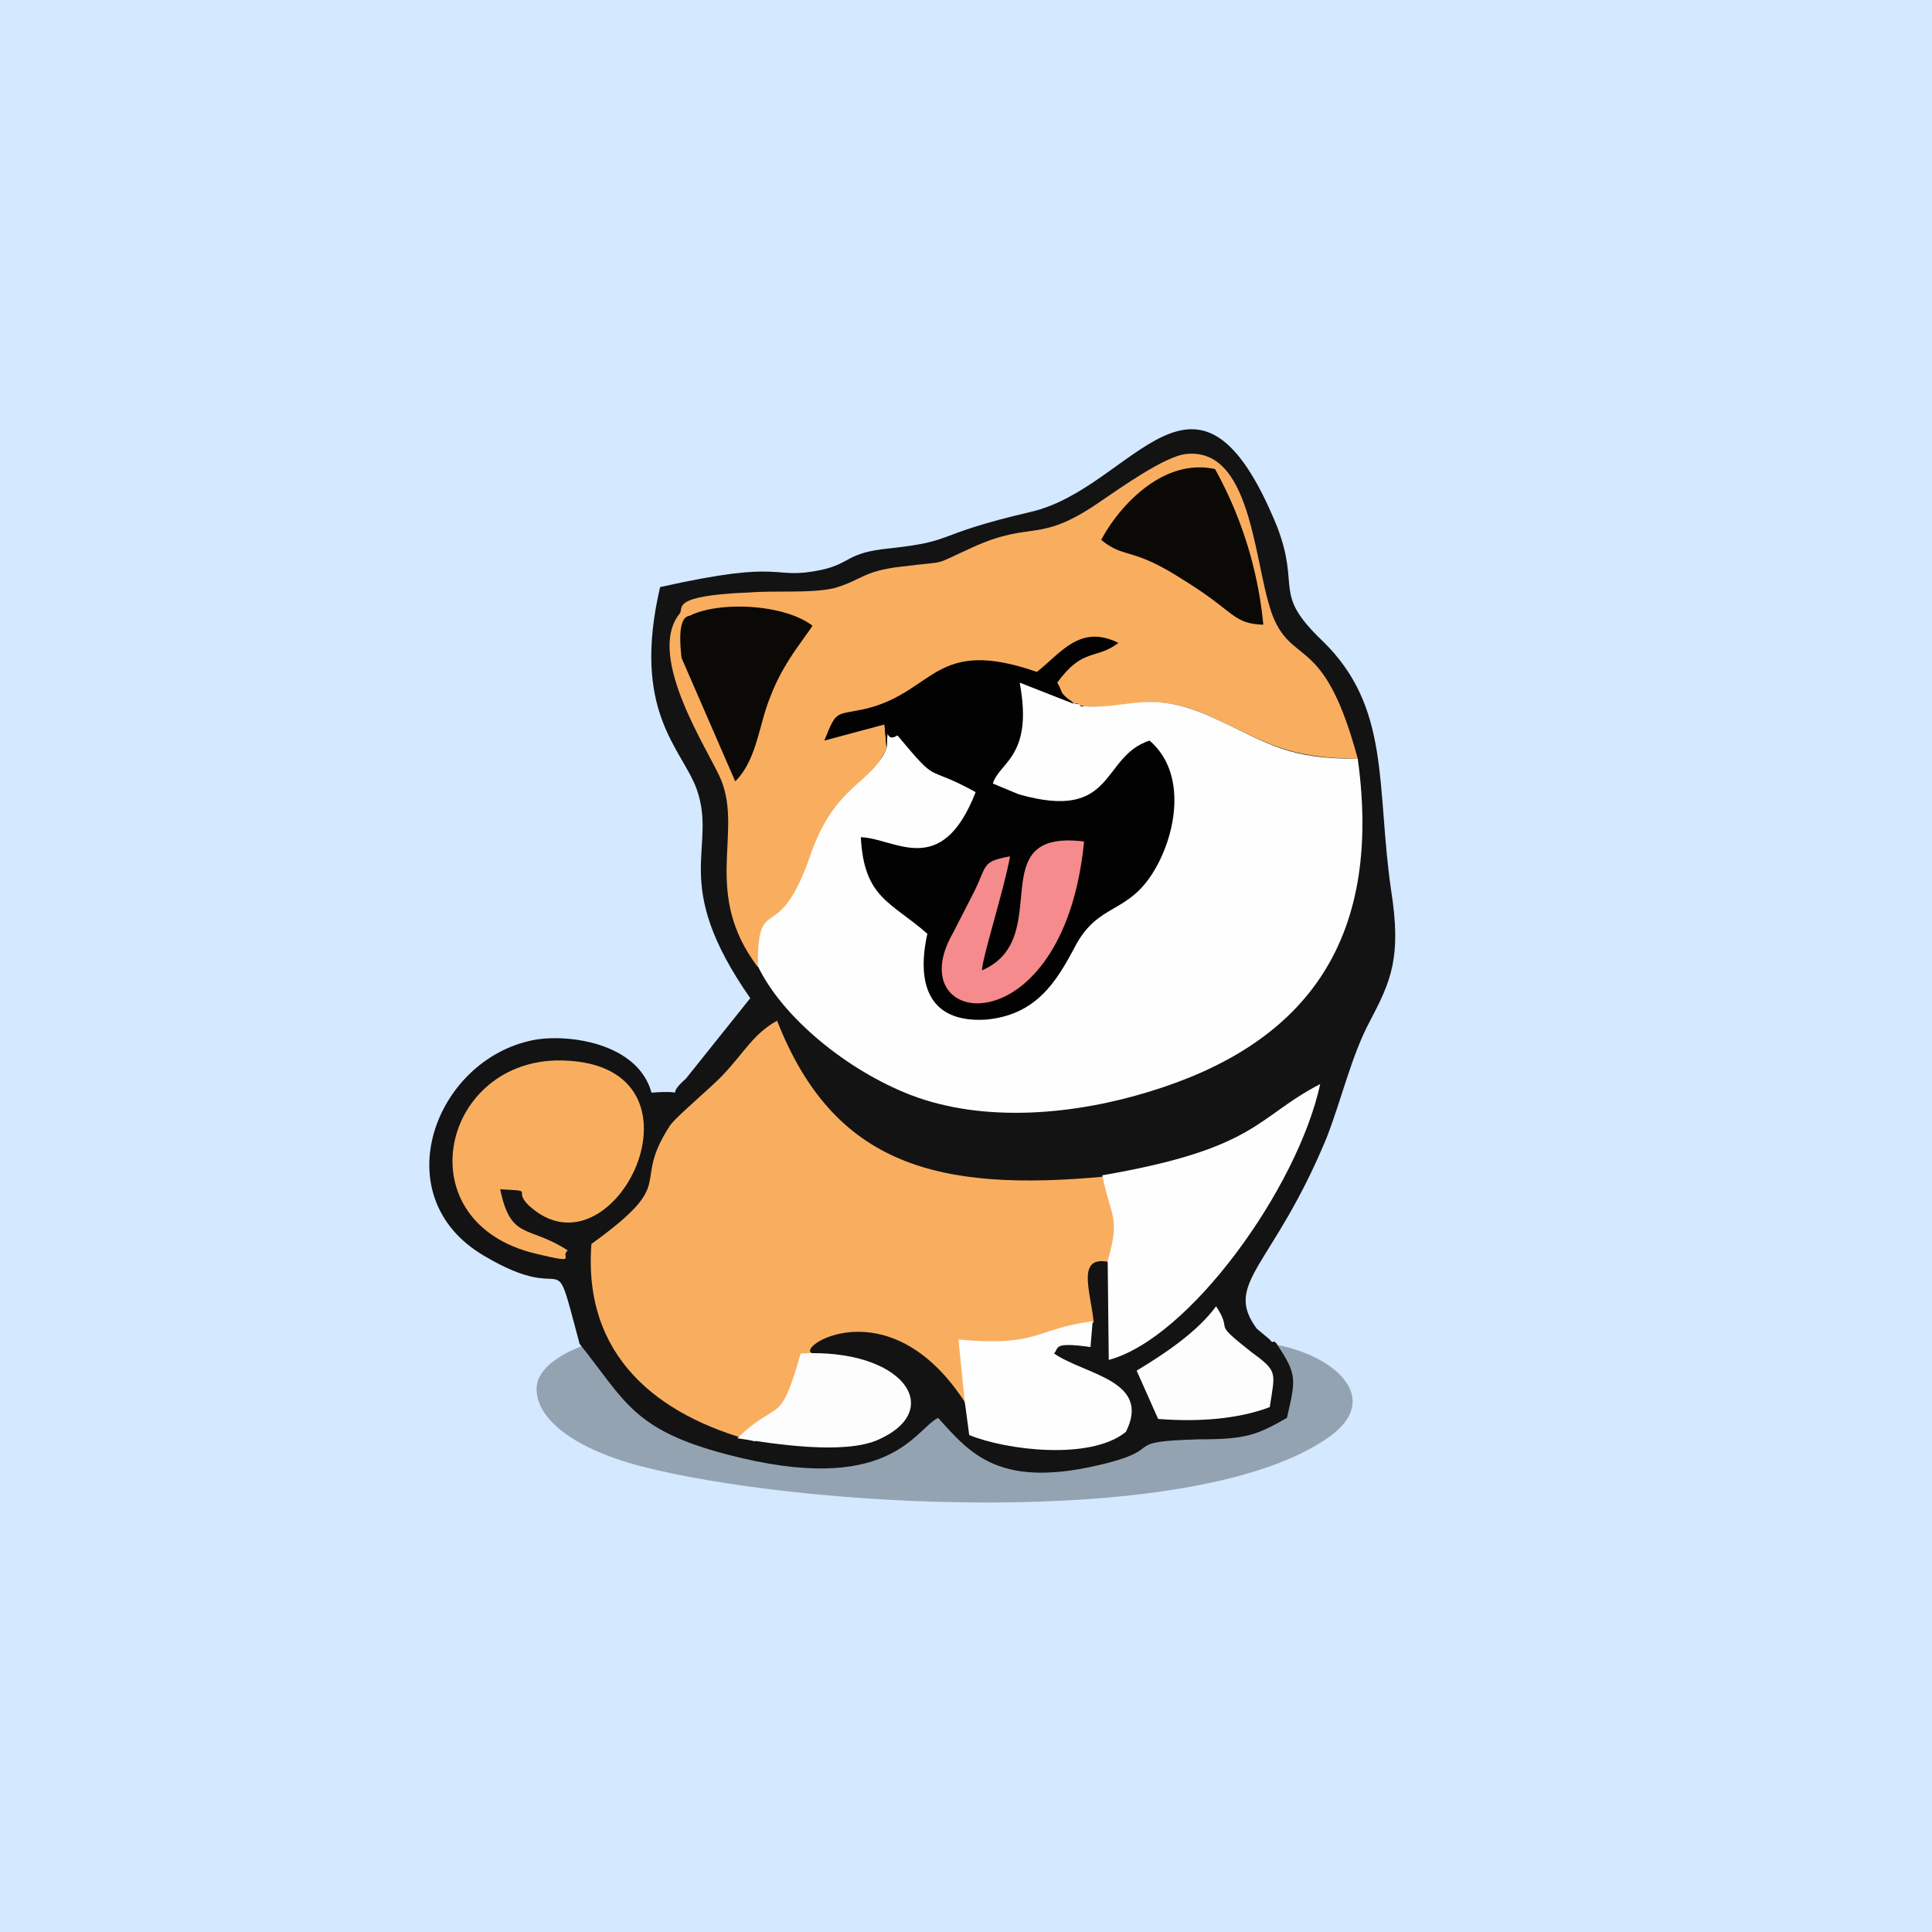 <!-- by TradingView --><svg width="18" height="18" viewBox="0 0 18 18" xmlns="http://www.w3.org/2000/svg"><path fill="#D4E8FF" d="M0 0h18v18H0z"/><path d="M11.9 12.53c-.54 1.02-4.59.35-6.42-.01-.32.11-.47.26-.48.4-.02.28.32.57.97.74 1.46.38 5.06.6 6.35-.23.6-.37.14-.79-.42-.9Z" fill="#94A3B2"/><path d="M5.4 12.52c.43.54.5.8 1.37 1.03 1.52.4 1.75-.23 1.97-.34.3.33.57.68 1.58.42.54-.14.12-.2.85-.22.44 0 .54-.04.82-.2.08-.35.1-.4-.09-.68 0-.01-.03-.04-.04-.03 0 .02-.03-.02-.03-.02l-.12-.1c-.32-.43.15-.57.65-1.78.14-.36.23-.76.4-1.08.2-.38.3-.6.2-1.23-.14-.97 0-1.7-.64-2.32-.47-.45-.2-.48-.42-1.06-.75-1.84-1.33-.36-2.3-.14-.94.22-.67.27-1.32.34-.4.04-.35.14-.63.2-.48.1-.3-.11-1.5.16-.27 1.16.2 1.5.34 1.88.2.56-.26.86.5 1.95l-.6.75c-.23.2.07.1-.32.13-.13-.47-.79-.55-1.1-.49-.92.18-1.4 1.46-.46 2.01.84.5.62-.19.89.82Z" fill="#131314"/><path d="M7.06 9c.1-.07 1.17-1.95 1.2-2.03l-.02-.23c.53.01.5-1 1.77-.19.02.01.04 0 .05.02l.04.01c.44.04.63-.17 1.23.12.5.23.66.36 1.32.37-.3-1.12-.58-.88-.77-1.28-.2-.42-.18-1.63-.83-1.56-.2.02-.63.33-.78.43-.6.42-.64.18-1.21.44-.4.18-.19.12-.67.18-.35.04-.37.13-.62.2-.22.05-.53.02-.79.04-.76.03-.6.15-.65.2-.32.4.29 1.3.39 1.55.2.5-.18 1.05.34 1.74Z" fill="#F9AE5F"/><path d="M8.26 6.97c-.13.33-.47.33-.7.97-.31.92-.5.34-.5 1.06.23.48.83.97 1.42 1.2.7.27 1.55.18 2.23-.03 1.41-.43 2.18-1.36 1.94-3.1-.66 0-.82-.14-1.32-.37-.61-.29-.8-.09-1.23-.12 0 0-.03.01-.04-.01 0-.02-.03 0-.05-.02l-.51-.2c0 .04-.13 1-1.14.5-.12.09-.08-.15-.1.12Z" fill="#FEFEFE"/><path d="M7.03 13.43c.4-.38.36-.13.55-.82-.22-.03.7-.66 1.42.47-.02-.63.5-.46 1.19-.76-.03-.3-.18-.66.19-.55.11-.41.01-.42-.07-.81-1.57.15-2.54-.1-3.07-1.45-.22.12-.31.3-.5.5-.11.12-.45.4-.5.48-.37.57.1.5-.73 1.1-.08 1.05.62 1.6 1.52 1.84Z" fill="#F9AE5F"/><path d="M8.26 6.97c.02-.27-.02-.04.1-.12.4.48.24.26.73.53-.32.82-.75.43-1.07.42.03.57.28.6.62.9-.1.45 0 .83.54.8.47-.04.66-.35.83-.67.22-.43.5-.3.75-.73.2-.34.3-.9-.05-1.2-.46.15-.31.76-1.22.5l-.24-.1c.06-.2.38-.25.25-.94l.51.2c-.16-.13-.09-.08-.16-.2.24-.33.36-.21.57-.37-.36-.18-.54.1-.76.27-.95-.33-.95.18-1.58.34-.3.07-.28 0-.4.3l.56-.15.02.22Z" fill="#020202"/><path d="M10.27 10.95c.08.4.17.38.05.8l.01.92c.75-.2 1.76-1.6 1.97-2.57-.6.31-.58.6-2.03.85Z" fill="#FEFEFE"/><path d="M4.66 11.08c.36.02.08 0 .3.18.8.66 1.76-1.4.22-1.38-1.08.03-1.4 1.51-.19 1.8.42.1.22.03.3-.03-.37-.24-.53-.09-.63-.57Z" fill="#F9AE5F"/><path d="m8.99 13.07.04.3c.34.14 1.13.24 1.46-.03.24-.48-.38-.53-.67-.73.05-.05-.02-.11.34-.06l.02-.24c-.54.07-.5.24-1.25.17l.06.6Z" fill="#FEFEFE"/><path d="M9.4 7.98c-.25.05-.2.07-.32.32l-.2.39c-.52.9 1.03 1.1 1.22-.85-.97-.12-.26.9-.95 1.2-.01-.08.21-.77.26-1.06Z" fill="#F58B8C"/><path d="M6.87 13.4c.33.05 1 .16 1.32.01.62-.28.22-.85-.73-.8-.2.7-.2.41-.59.79ZM10.79 13.22c.38.03.75 0 1.04-.11.05-.33.08-.33-.18-.52-.38-.3-.15-.16-.32-.42-.16.22-.44.42-.74.6l.2.45Z" fill="#FDFDFD"/><path d="M11.32 4.37c-.51-.11-.92.39-1.06.66.22.18.28.06.76.37.49.3.46.41.75.42a3.72 3.72 0 0 0-.45-1.45ZM6.44 5.73c-.02.02-.14-.03-.09.4l.5 1.15c.2-.2.22-.52.32-.77.12-.32.28-.5.4-.68-.26-.2-.85-.23-1.13-.1Z" fill="#0B0906"/></svg>